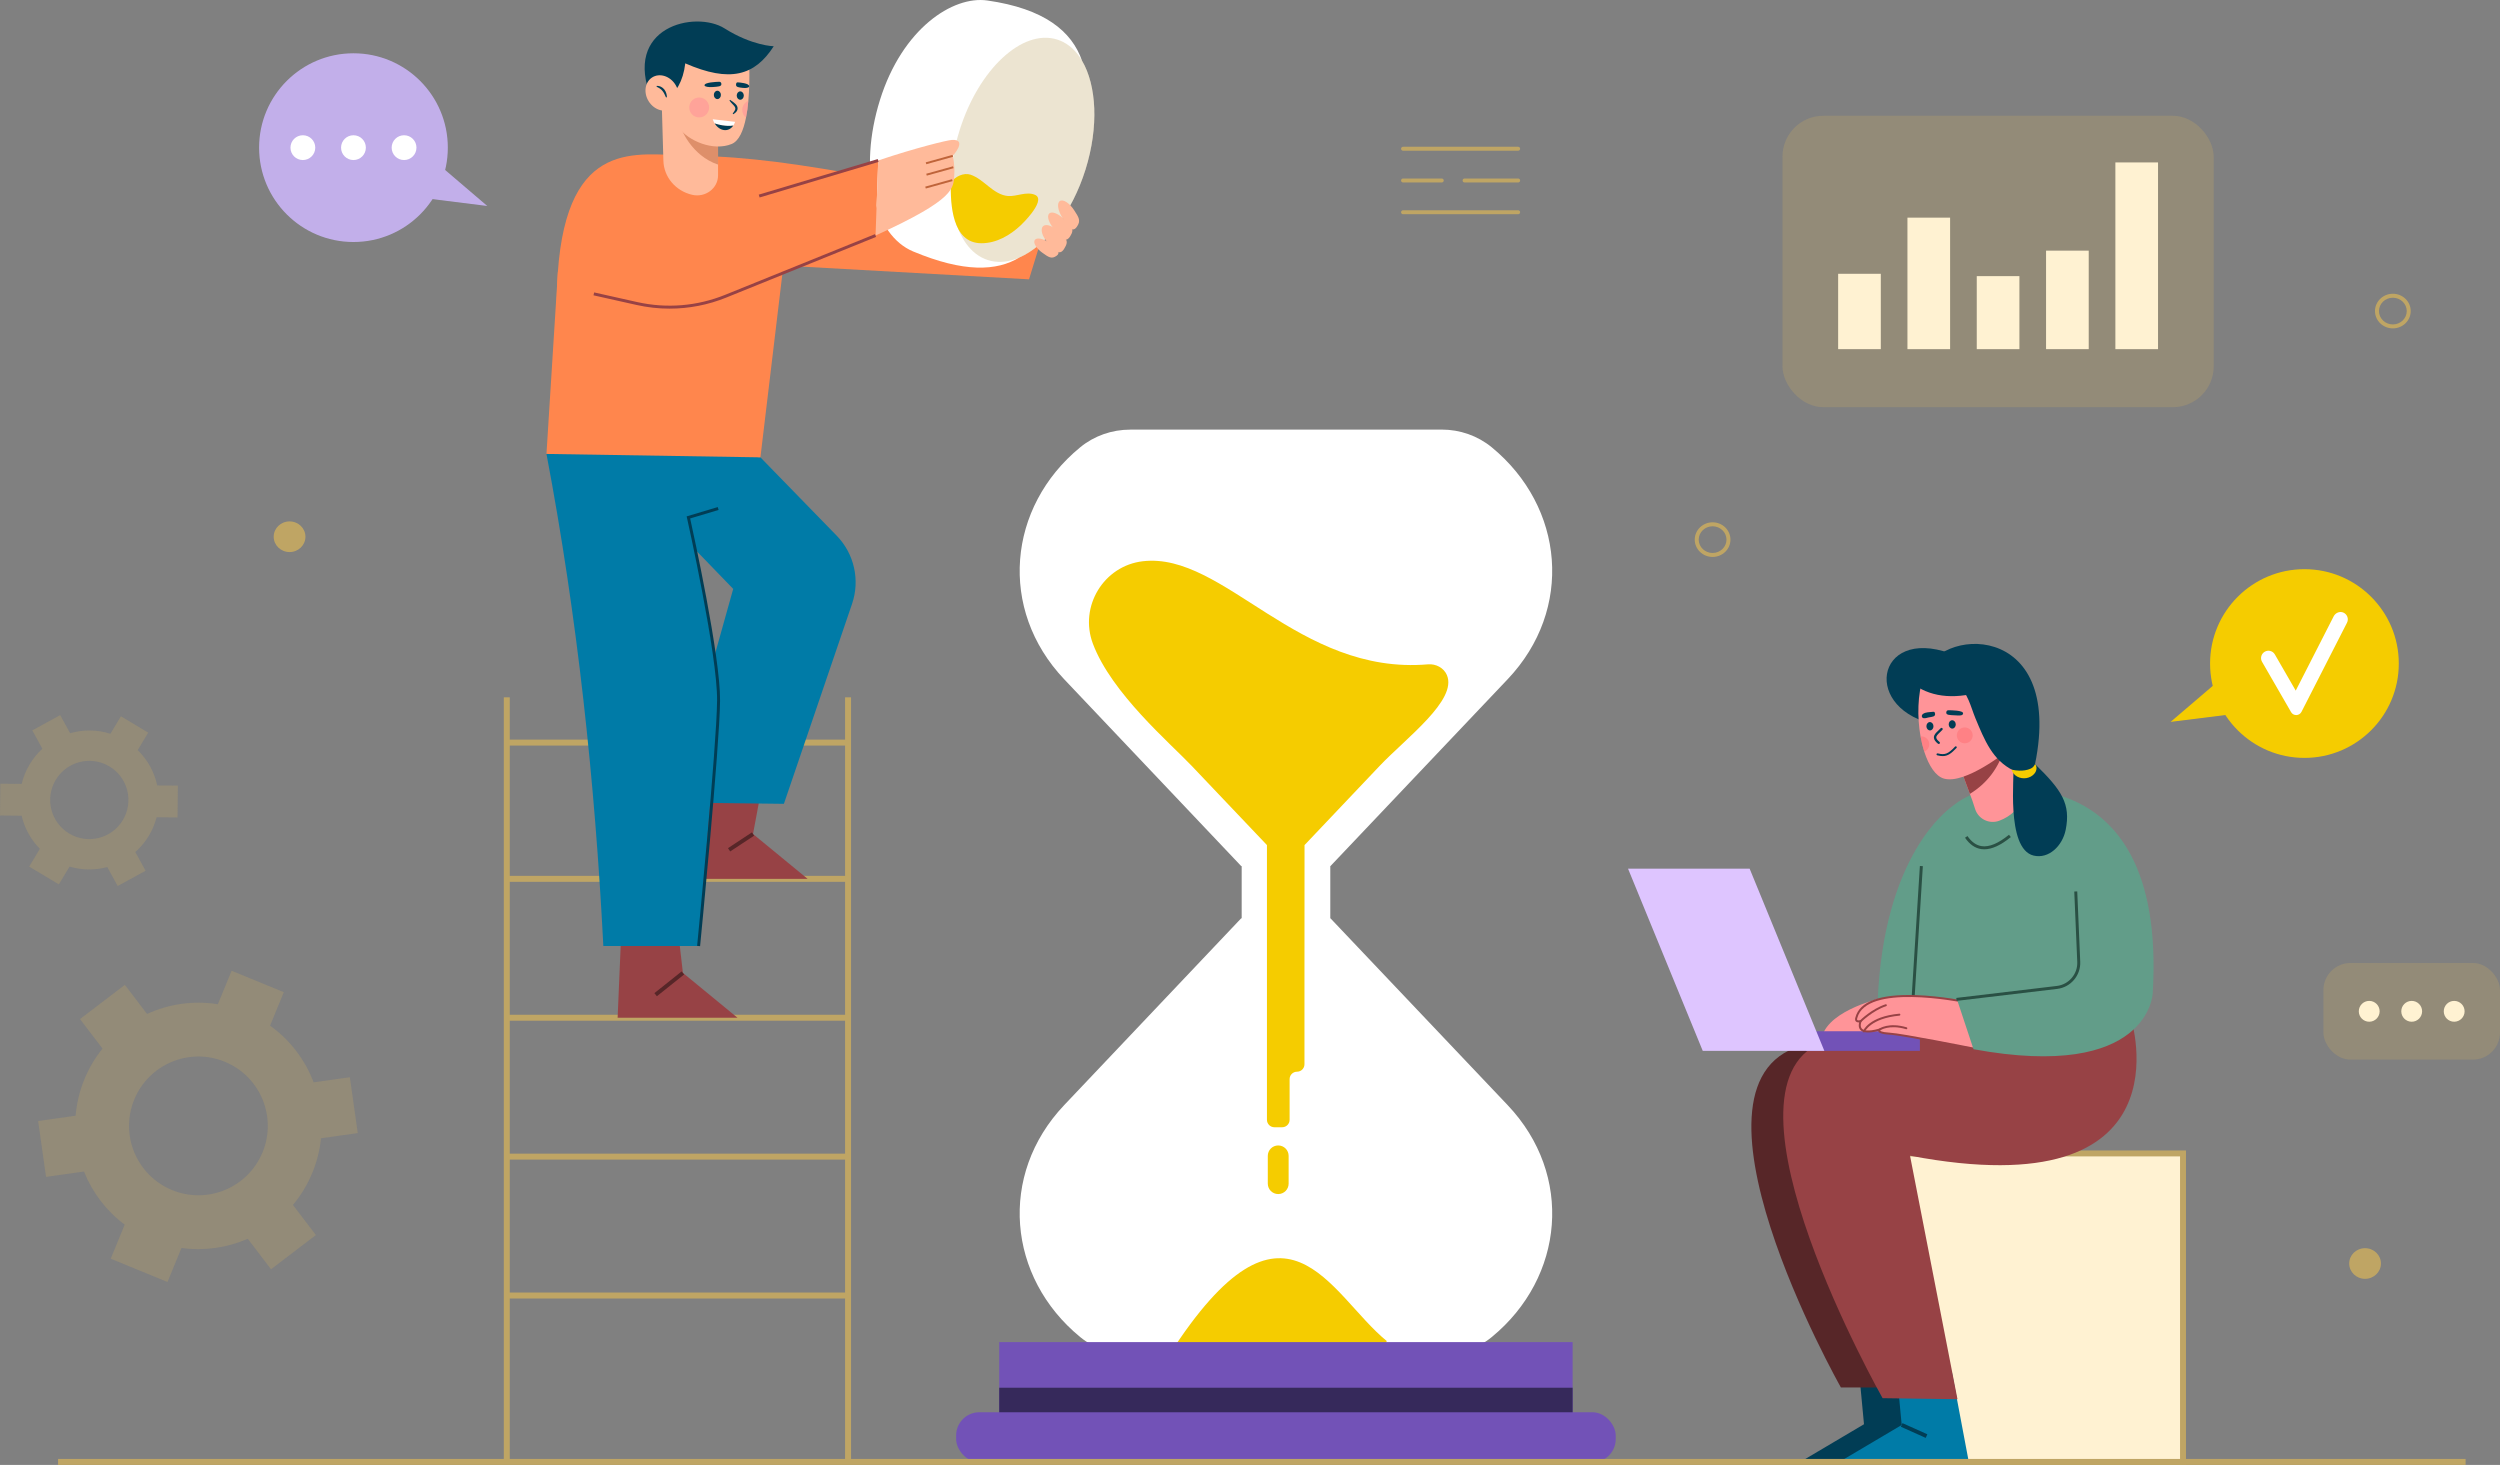 <?xml version="1.0" encoding="UTF-8"?>
<svg id="Layer_2" data-name="Layer 2" xmlns="http://www.w3.org/2000/svg" viewBox="0 0 2519.87 1476.59">
  <rect x="0" y="0" width="2519.87" height="1476.59" fill="#808080" stroke="none"/>
  <defs>
    <style>
      .cls-1 {
        fill: #f5cc00;
      }

      .cls-2, .cls-3 {
        opacity: .5;
      }

      .cls-2, .cls-4 {
        fill: #bf643a;
      }

      .cls-5 {
        fill: #fff;
      }

      .cls-6 {
        fill: #7252b7;
      }

      .cls-7, .cls-8 {
        fill: #bfa564;
      }

      .cls-9 {
        fill: #fff2d2;
      }

      .cls-10 {
        fill: #ff864d;
      }

      .cls-11 {
        fill: #007ba7;
      }

      .cls-12 {
        fill: #629d89;
      }

      .cls-13 {
        fill: #974245;
      }

      .cls-14 {
        fill: #ffba9a;
      }

      .cls-15 {
        opacity: .6;
      }

      .cls-15, .cls-16 {
        fill: #ff9498;
      }

      .cls-17 {
        fill: #2a5044;
      }

      .cls-18 {
        fill: #36295b;
      }

      .cls-3 {
        fill: #ff6e73;
      }

      .cls-19 {
        fill: #572628;
      }

      .cls-8 {
        opacity: .3;
      }

      .cls-20 {
        fill: #dec5ff;
      }

      .cls-21 {
        fill: #013d55;
      }

      .cls-22 {
        fill: #c2afea;
      }
    </style>
  </defs>
  <g id="OBJECTS">
    <g>
      <g>
        <ellipse class="cls-7" cx="2383.87" cy="1273.55" rx="16" ry="15.45"/>
        <path class="cls-7" d="m1726.21,561.37c-9.93,0-18-7.83-18-17.45s8.07-17.46,18-17.46,18,7.83,18,17.46-8.07,17.45-18,17.45Zm0-30.91c-7.72,0-14,6.04-14,13.46s6.28,13.45,14,13.45,14-6.04,14-13.45-6.28-13.46-14-13.46Z"/>
        <path class="cls-7" d="m2411.87,331c-9.93,0-18-7.83-18-17.46s8.07-17.46,18-17.46,18,7.83,18,17.46-8.07,17.46-18,17.46Zm0-30.91c-7.72,0-14,6.04-14,13.46s6.28,13.46,14,13.46,14-6.04,14-13.46-6.28-13.46-14-13.46Z"/>
        <ellipse class="cls-7" cx="291.87" cy="541" rx="16" ry="15.45"/>
        <g>
          <path class="cls-7" d="m1530.21,151.93h-116c-1.11,0-2-.89-2-2s.89-2,2-2h116c1.11,0,2,.89,2,2s-.89,2-2,2Z"/>
          <path class="cls-7" d="m1530.21,183.93h-54c-1.11,0-2-.89-2-2s.89-2,2-2h54c1.11,0,2,.89,2,2s-.89,2-2,2Z"/>
          <path class="cls-7" d="m1453.21,183.93h-39c-1.11,0-2-.89-2-2s.89-2,2-2h39c1.11,0,2,.89,2,2s-.89,2-2,2Z"/>
          <path class="cls-7" d="m1530.21,215.93h-116c-1.11,0-2-.89-2-2s.89-2,2-2h116c1.11,0,2,.89,2,2s-.89,2-2,2Z"/>
        </g>
      </g>
      <g>
        <g>
          <path class="cls-5" d="m1341.03,925.6h-.17v-52.65h.17l178.59-188.3c66.76-70.39,57.2-173.64-16.03-233.8-14.18-11.65-32.08-17.86-50.43-17.85l-314.02.05c-18.35,0-36.23,6.21-50.4,17.85-73.22,60.13-82.81,163.34-16.11,233.74l178.41,188.31h.5v52.65h-.5l-178.41,188.31c-66.7,70.4-57.11,173.61,16.11,233.74,14.18,11.64,32.06,17.85,50.4,17.85l314.02.05c18.35,0,36.25-6.2,50.43-17.85,73.24-60.16,82.8-163.4,16.03-233.8l-178.59-188.3Z"/>
          <g>
            <path class="cls-1" d="m1458.41,680.45c-3.15-7.34-11.09-11.51-19.05-10.83-130.93,11.22-205.63-113.35-287.37-103.93-39.61,4.57-64.44,45.75-50.43,83.08,18.77,50.01,78,100.37,99.71,123.29l75.75,79.73v133.84h.11c-.15.08-.22.11-.11,0v143.09c0,4.14,3.35,7.49,7.49,7.49h7.86c4.14,0,7.49-3.35,7.49-7.49v-41.02c0-4.14,3.35-7.49,7.49-7.49h0c4.14,0,7.49-3.35,7.49-7.49v-87.09l.07-133.84,75.61-79.72c26.75-28.2,78.68-66.45,67.88-91.61Z"/>
            <path class="cls-1" d="m1288.37,1203.55h0c-5.8,0-10.5-4.7-10.5-10.5v-28c0-5.8,4.7-10.5,10.5-10.5h0c5.8,0,10.5,4.7,10.5,10.5v28c0,5.8-4.7,10.5-10.5,10.5Z"/>
            <path class="cls-1" d="m1389.87,1363.9h-143l-68.33,1.65c117.33-182.67,161.33-60.89,219.33-13.78l-8,12.13Z"/>
          </g>
        </g>
        <g>
          <rect class="cls-6" x="1007.18" y="1352.77" width="577.94" height="91.69"/>
          <rect class="cls-18" x="1007.18" y="1398.75" width="577.94" height="45.71"/>
          <rect class="cls-6" x="963.72" y="1423.47" width="664.85" height="50.48" rx="23.42" ry="23.42"/>
        </g>
      </g>
      <g>
        <path class="cls-8" d="m314.87,1182.01c4.67-11.37,7.52-23.03,8.7-34.68l37.04-5.23-7.96-56.33-36.52,5.16c-8.55-22.57-23.6-42.62-43.91-57.11l13.86-33.76-52.63-21.61-13.86,33.76c-24.63-3.96-49.43-.27-71.37,9.78l-22.36-29.33-45.24,34.49,22.68,29.75c-7.34,9.12-13.51,19.42-18.18,30.79-4.97,12.1-7.87,24.52-8.9,36.89l-37.79,5.34,7.96,56.33,38.26-5.4c8.36,20.95,22.38,39.63,41.04,53.54l-14.09,34.33,57.23,23.49,14.09-34.33c23.05,3.22,46.15-.22,66.82-9.25l23.43,30.73,45.24-34.49-23.14-30.35c7.96-9.52,14.62-20.4,19.59-32.5Zm-141.42,17.51c-35.71-14.66-52.78-55.5-38.12-91.22,14.66-35.71,55.51-52.78,91.22-38.12,35.71,14.66,52.78,55.51,38.12,91.22-14.67,35.72-55.51,52.78-91.22,38.12Z"/>
        <path class="cls-8" d="m150.08,842.34c3.56-5.94,6.14-12.21,7.78-18.6l21.1.21.32-32.08-20.8-.21c-2.86-13.31-9.56-25.76-19.66-35.56l10.58-17.66-27.52-16.5-10.58,17.66c-13.4-4.29-27.54-4.33-40.63-.58l-9.99-18.25-28.14,15.41,10.14,18.51c-4.86,4.46-9.18,9.69-12.74,15.63-3.79,6.33-6.46,13.01-8.08,19.82l-21.53-.22-.32,32.08,21.79.22c2.89,12.39,9.13,23.99,18.36,33.32l-10.76,17.95,29.93,17.94,10.76-17.95c12.58,3.74,25.76,3.78,38.05.49l10.47,19.11,28.14-15.41-10.34-18.88c5.24-4.64,9.88-10.14,13.67-16.47Zm-80.34-2.19c-18.68-11.19-24.75-35.41-13.55-54.09,11.19-18.68,35.41-24.74,54.09-13.55,18.68,11.19,24.74,35.41,13.55,54.09-11.2,18.68-35.41,24.74-54.09,13.55Z"/>
      </g>
      <g>
        <rect class="cls-8" x="1796.63" y="116.68" width="434.67" height="293.76" rx="41.2" ry="41.2"/>
        <g>
          <rect class="cls-9" x="1852.76" y="275.97" width="42.99" height="75.95"/>
          <rect class="cls-9" x="1922.61" y="219.38" width="42.99" height="132.55"/>
          <rect class="cls-9" x="1992.47" y="278.33" width="42.99" height="73.6"/>
          <rect class="cls-9" x="2062.33" y="252.63" width="42.99" height="99.29"/>
          <rect class="cls-9" x="2132.19" y="163.72" width="42.99" height="188.21"/>
        </g>
      </g>
      <g>
        <g>
          <g>
            <rect class="cls-7" x="508.81" y="882.82" width="348" height="6"/>
            <rect class="cls-7" x="508.81" y="745.49" width="348" height="6"/>
            <rect class="cls-7" x="508.81" y="1022.82" width="348" height="6"/>
            <rect class="cls-7" x="508.81" y="1162.82" width="348" height="6"/>
            <rect class="cls-7" x="508.81" y="1302.82" width="348" height="6"/>
          </g>
          <rect class="cls-7" x="507.81" y="702.88" width="6" height="772.67"/>
          <rect class="cls-7" x="851.81" y="702.88" width="6" height="772.67"/>
        </g>
        <g>
          <path class="cls-10" d="m682.53,157.55c95.33-4,232.94,28.71,375.11,57.6l-20.44,66.4-310-17.33-44.67-106.67Z"/>
          <g>
            <g>
              <polygon class="cls-13" points="706.42 792.38 693.2 885.82 814.01 885.82 759.01 840.64 768.21 791.29 706.42 792.38"/>
              <path class="cls-11" d="m766.46,460.98l76.89,78.98c17.67,18.16,23.66,44.7,15.48,68.68l-68.71,201.58-111.3-1.33,60.21-215.31-145.16-150.02,172.59,17.43Z"/>
              <rect class="cls-19" x="732.48" y="846.59" width="28.91" height="4" transform="translate(-343.67 550.95) rotate(-33.38)"/>
            </g>
            <g>
              <polygon class="cls-13" points="626.46 933.49 622.53 1025.82 743.35 1025.82 688.34 980.64 682.45 929.56 626.46 933.49"/>
              <path class="cls-11" d="m550.81,457.55c31.26,164.88,48.83,330.27,57.33,496h96l21-258-45-273-129.33,35Z"/>
              <rect class="cls-19" x="657.03" y="989.59" width="35.14" height="4" transform="translate(-471.08 636.96) rotate(-38.57)"/>
            </g>
            <path class="cls-21" d="m705.64,953.69l-2.98-.3c.2-2,19.72-200.47,20.13-247.26.41-46.68-30.07-182.89-30.38-184.27l-.31-1.36,31.34-9.4.86,2.88-28.66,8.6c3.21,14.47,30.54,139.1,30.15,183.59-.41,46.92-19.95,245.53-20.14,247.53Z"/>
          </g>
          <g>
            <path class="cls-5" d="m1090.64,61.22c-10.4-29.89-38.18-52.55-95.46-60.73-35-5-85.8,28.58-108.19,100.19-22.39,71.61-6.06,136.29,33.46,152.8,50.97,21.29,84.12,19.99,107.15,6,26.63-11.61,52.87-44.91,66.55-88.64,13.47-43.06,11.15-84.75-3.51-109.61Z"/>
            <ellipse class="cls-8" cx="1030.68" cy="150.99" rx="116.5" ry="66.5" transform="translate(578.94 1089.62) rotate(-72.63)"/>
            <path class="cls-1" d="m1039.55,215.23c5.72-7.43,10.23-16,3.71-18.84-.04-.02-.09-.04-.13-.05-4.28-1.8-9.08-1.34-13.61-.49-4.53.85-9.08,2.07-13.66,1.7-7.14-.59-13.5-4.95-19.26-9.54-5.76-4.59-11.46-9.62-18.29-11.93-6.84-2.3-15.59,1.75-19.92,7.91-.52,21.44,1.1,61.18,30.87,61.19,15.19,0,29.01-8.09,39.76-18.26,1.71-1.62,6.43-6.36,10.53-11.69Z"/>
          </g>
          <g>
            <path class="cls-14" d="m1073.35,221.92c5.81,6.36,10.49,8.15,5.34,16.25-5.33,8.38-9.9-.41-15.71-6.76-5.81-6.36-8.2-13.63-5.34-16.25,2.86-2.62,9.9.41,15.71,6.76Z"/>
            <path class="cls-14" d="m1082.69,211.89c4.68,7.23,7.13,10.65,2.57,16.91-4.98,6.85-9.69-2.04-14.37-9.28-4.68-7.23-5.83-14.8-2.57-16.91,3.26-2.11,9.69,2.04,14.37,9.28Z"/>
            <path class="cls-14" d="m1067.68,234.25c5.81,6.36,10.85,7.3,4.79,16.76-5,7.8-10.45.1-16.27-6.26-5.81-6.36-7.96-13.86-4.79-16.76,3.17-2.9,10.45-.1,16.27,6.26Z"/>
            <path class="cls-14" d="m1050.61,254.72c6.13,4.34,9.29,6.98,14.65,2.87,4.61-3.54-1.43-8.52-7.56-12.87-6.13-4.34-12.69-5.63-14.65-2.87-1.96,2.76,1.43,8.52,7.56,12.87Z"/>
          </g>
          <g>
            <polygon class="cls-10" points="680.23 161.46 797.2 204.21 766.46 460.98 550.81 457.55 562.34 274.09 680.23 161.46"/>
            <path class="cls-10" d="m649.2,236.21l32.28-80c-49.61-1.33-118.95-12-120.28,146.67l125.33,10.67s181.51-68.07,196-74.67l2.67-77.17c-70.08,23.54-236,74.5-236,74.5Z"/>
            <path class="cls-14" d="m961.87,176.05c.7-9.4-1.5-19-1.5-19,0,0,15.5-17-1-16-4.71.29-35.83,7.81-74.21,20.7l-2.65,75.65c81.69-37.16,78.36-47.85,79.36-61.35Z"/>
            <rect class="cls-13" x="762.59" y="178.15" width="125.18" height="3" transform="translate(-16.88 243.86) rotate(-16.64)"/>
            <path class="cls-13" d="m674.99,311.1c-11.14,0-22.32-1.23-33.38-3.71l-43.4-9.72.66-2.93,43.4,9.72c29.74,6.66,60.41,4.13,88.66-7.31l151.01-61.15,1.12,2.78-151.01,61.15c-18.32,7.42-37.63,11.16-57.06,11.16Z"/>
            <g>
              <rect class="cls-4" x="932.86" y="159.8" width="28.02" height="2" transform="translate(-8.48 259.41) rotate(-15.53)"/>
              <rect class="cls-4" x="933.36" y="171.3" width="28.02" height="2" transform="translate(-11.54 259.96) rotate(-15.53)"/>
              <rect class="cls-4" x="932.36" y="184.3" width="28.02" height="2" transform="translate(-15.06 260.17) rotate(-15.53)"/>
            </g>
          </g>
          <g>
            <path class="cls-14" d="m723.76,100.91v75.88c0,13.04-12.78,22.64-26.05,19.58-16.67-3.83-28.59-17.9-29.04-34.3l-1.76-61.16h56.85Z"/>
            <path class="cls-2" d="m723.76,123.98v41.92c-27.32-9.08-37.42-36.97-37.42-36.97l37.42-4.95Z"/>
            <path class="cls-14" d="m754.28,101.56c-.47,5.85-1.25,11.71-2.37,17.13-2.58,12.87-6.97,23.37-14.42,26.43-18.76,7.7-43.55-3.27-53.24-16.18-9.68-12.91-12.39-76.91-12.39-76.91l29.05-19.93,53.8,22.08s1.72,23.93-.43,47.38Z"/>
            <path class="cls-21" d="m670.8,101.52c10.36-7.79,17.78-19.34,19.91-37.66,45.07,19.7,70.08,12.48,89.16-17.24,0,0-21.67-.4-49.54-17.98-29.32-18.49-103.64-1.89-73.51,71.27l13.99,1.61Z"/>
            <path class="cls-14" d="m680.72,85.24c5.47,8.67,3.9,19.49-3.51,24.17-7.41,4.68-17.86,1.45-23.33-7.22-5.47-8.67-3.9-19.49,3.51-24.17,7.41-4.68,17.86-1.45,23.33,7.22Z"/>
            <g>
              <path class="cls-21" d="m726.65,95.67c0,2.33-1.6,4.22-3.57,4.22s-3.57-1.89-3.57-4.22,1.6-4.22,3.57-4.22,3.57,1.89,3.57,4.22Z"/>
              <path class="cls-21" d="m749.72,96.32c0,2.33-1.6,4.22-3.57,4.22s-3.57-1.89-3.57-4.22,1.6-4.22,3.57-4.22,3.57,1.89,3.57,4.22Z"/>
              <path class="cls-21" d="m735.91,100.65c1.21.84,2.4,1.66,3.59,2.57,1.19.92,2.36,1.95,3.3,3.46.95,1.54.85,3.9-.14,5.3-.96,1.43-2.21,2.38-3.53,3.16l-.61-.71c.85-1.2,1.79-2.29,2.3-3.45.54-1.16.47-2.11-.1-3.14-.52-1.07-1.61-2.04-2.57-3.11-1-1.05-2.07-2.14-2.91-3.43l.68-.65Z"/>
              <path class="cls-21" d="m727.11,84.65c.22,2.67-3.61,2.66-8.3,3.06-4.69.39-8.59-.34-8.69-1.64-.27-3.17,12.29-3.54,14.15-3.63.51-.03,1.03-.04,1.52.12.89.3,1.26,1.23,1.33,2.09Z"/>
              <path class="cls-21" d="m741.87,85.25c-.12,2.73,2.87,2.81,6.53,3.3,3.66.5,6.68-.17,6.74-1.5.14-3.25-9.65-3.88-11.09-4.01-.4-.04-.81-.07-1.18.09-.69.29-.96,1.23-1,2.12Z"/>
              <g>
                <path class="cls-5" d="m739.08,126.6c.73-1.08,1.37-2.33,1.87-3.8l-22.58-2.6c.55,1.58,1.23,2.99,2.01,4.24,3.91,1.34,11.16,3.22,18.7,2.16Z"/>
                <path class="cls-21" d="m720.38,124.44c4.96,7.95,13.96,9.14,18.7,2.16-7.54,1.05-14.79-.83-18.7-2.16Z"/>
              </g>
              <circle class="cls-15" cx="704.75" cy="108.33" r="10.04" transform="translate(436.73 769.06) rotate(-76.66)"/>
              <path class="cls-15" d="m754.28,101.56c-.47,5.85-1.25,11.71-2.37,17.13-2.32-1.81-3.79-4.65-3.79-7.83,0-4.17,2.54-7.75,6.15-9.3Z"/>
            </g>
            <path class="cls-21" d="m671.29,98.2c-1.11-2.41-2.03-4.76-3.59-6.58-1.47-1.9-3.5-3.09-5.9-4.18l.17-.92c2.81-.15,5.73,1.32,7.57,3.6,1.79,2.33,2.64,5.14,2.66,7.88l-.92.19Z"/>
          </g>
        </g>
        <g>
          <circle class="cls-22" cx="356.27" cy="148.82" r="95.11"/>
          <polygon class="cls-22" points="414.21 141.9 491.16 207.62 408.15 197.24 414.21 141.9"/>
          <g>
            <circle class="cls-5" cx="305.27" cy="148.82" r="12.5"/>
            <circle class="cls-5" cx="356.27" cy="148.82" r="12.5"/>
            <circle class="cls-5" cx="407.27" cy="148.82" r="12.5"/>
          </g>
        </g>
      </g>
      <g>
        <rect class="cls-8" x="2341.87" y="970.65" width="178" height="97.4" rx="27.3" ry="27.3"/>
        <g>
          <circle class="cls-9" cx="2473.69" cy="1019.35" r="10.5"/>
          <circle class="cls-9" cx="2430.87" cy="1019.35" r="10.5"/>
          <circle class="cls-9" cx="2388.05" cy="1019.35" r="10.5"/>
        </g>
      </g>
      <g>
        <g>
          <rect class="cls-9" x="1900.06" y="1162.59" width="300.3" height="311"/>
          <path class="cls-7" d="m2203.37,1476.59h-306.3v-317h306.3v317Zm-300.3-6h294.3v-305h-294.3v305Z"/>
        </g>
        <g>
          <circle class="cls-1" cx="2322.75" cy="668.81" r="95.11"/>
          <polygon class="cls-1" points="2264.82 661.89 2187.86 727.61 2270.87 717.23 2264.82 661.89"/>
          <path class="cls-5" d="m2319.78,717.5c-2.16,4.22-8.13,4.37-10.5.27l-29.26-50.71c-2.06-3.56-.83-8.12,2.73-10.17,3.56-2.06,8.12-.84,10.17,2.73l21.06,36.49,38.22-74.85c1.83-3.59,6.16-5.44,9.85-3.79,3.93,1.75,5.54,6.41,3.61,10.19l-45.88,89.84Z"/>
        </g>
        <g>
          <g>
            <g>
              <polygon class="cls-21" points="1929.42 1382.45 1946.81 1474.78 1812.53 1474.78 1878.81 1435.55 1873.43 1378.52 1929.42 1382.45"/>
              <path class="cls-19" d="m1882.38,1157.9l63.4,240.61h-90.24s-178.01-314.97-34.01-345.97l60.84,105.36Z"/>
            </g>
            <g>
              <polygon class="cls-11" points="1967.42 1383.21 1984.81 1475.55 1850.53 1475.55 1916.81 1436.31 1911.43 1379.29 1967.42 1383.21"/>
              <path class="cls-13" d="m2147.98,1026.98s61.22,191.9-222.78,137.9l47.83,245.43-75.49-1.03s-175.56-310.16-61.73-358.42l312.17-23.88Z"/>
              <rect class="cls-21" x="1927.34" y="1428.2" width="4" height="27.46" transform="translate(-175.76 2612.43) rotate(-65.85)"/>
            </g>
          </g>
          <g>
            <path class="cls-16" d="m1956.61,1019.27l-26.8,29.8-94,1.04c1-29.72,57-43.04,57-43.04l63.8,12.2Z"/>
            <path class="cls-12" d="m1998.81,972.27l-42.2,47-64.08-7.72c5.33-151.33,72.96-196.68,72.96-196.68l33.32,157.4Z"/>
            <path class="cls-12" d="m1988.81,800.55s-66.95,19.67-64,131c1.7,64.1,4,105,4,105l207,2-34-177-113-61Z"/>
            <g>
              <rect class="cls-6" x="1820.27" y="1039.44" width="114.87" height="19.78"/>
              <polygon class="cls-20" points="1838.85 1059.21 1716.28 1059.21 1640.96 875.55 1763.53 875.55 1838.85 1059.21"/>
            </g>
            <rect class="cls-17" x="1861.56" y="941.75" width="141.02" height="3" transform="translate(869.84 2812.54) rotate(-86.41)"/>
            <path class="cls-16" d="m1982.87,1010.3s-106.75-21.75-112.06,15.99c0,0-1.66,4.35,4.64,2.98,0,0-7.18,15.83,19.05,8.5,0,0-3.68,3.32,10.11,4.11,13.79.79,91.26,16.42,91.26,16.42l-13-48Z"/>
            <path class="cls-13" d="m1997.25,1059.6l-1.59-.32c-.77-.16-77.55-15.62-91.12-16.4-9.29-.54-10.95-2.23-11.38-3.46-.03-.08-.05-.16-.07-.23-9.24,2.36-15.32,1.96-18.04-1.2-2.03-2.37-1.62-5.57-1.1-7.48-1.58.11-2.75-.27-3.45-1.11-1.27-1.51-.43-3.71-.32-3.96,4.16-15.94,24.56-23.55,60.51-22.43,26.5.8,52.12,6.28,52.38,6.33l.59.13,13.58,50.15Zm-98.93-23.94l-3.16,2.85s-.14.17-.11.24c.03.07.71,1.62,9.61,2.12,12.77.73,78.41,13.83,89.81,16.12l-12.42-45.84c-8.35-1.71-100.91-19.79-109.98,14.9-.21.55-.43,1.58-.04,2.05.41.48,1.57.55,3.19.2l1.94-.42-.82,1.81s-1.96,4.45.23,7c1.6,1.86,5.96,3.39,17.64.12l4.1-1.14Z"/>
            <g>
              <path class="cls-13" d="m1894.5,1038.77c-.31,0-.62-.15-.82-.42-.32-.45-.22-1.07.23-1.39.39-.28,9.85-6.87,27.86-1.48.53.16.83.71.67,1.24-.16.53-.71.85-1.24.67-17-5.09-26.03,1.12-26.12,1.19-.18.12-.38.19-.58.19Z"/>
              <path class="cls-13" d="m1878.71,1040.63c-.12,0-.24-.02-.36-.07-.51-.2-.77-.77-.57-1.29.23-.59,5.95-14.63,36.58-17.54.55-.07,1.04.35,1.09.9.05.55-.35,1.04-.9,1.09-29.25,2.77-34.85,16.13-34.9,16.27-.16.39-.54.63-.93.63Z"/>
              <path class="cls-13" d="m1875.44,1030.27c-.26,0-.52-.1-.71-.3-.39-.39-.39-1.02,0-1.41.48-.48,11.94-11.71,25.79-16.29.51-.17,1.09.11,1.26.64.17.52-.11,1.09-.64,1.26-13.4,4.43-24.89,15.7-25,15.81-.2.19-.45.29-.7.29Z"/>
            </g>
            <path class="cls-12" d="m1985.78,801.67l109.03,184.88-122.2,21,16.58,50c176.75,32.46,180.61-56,180.61-56,15.53-253.22-178.41-203.75-184.03-199.88Z"/>
            <path class="cls-17" d="m1972.2,1008.83l-.35-2.98,101.38-12.07c12.04-1.43,21.06-12.05,20.54-24.16l-3.02-71.01,3-.12,3.02,71.01c.58,13.67-9.6,25.64-23.19,27.26l-101.38,12.07Z"/>
            <path class="cls-17" d="m2000.02,856.06c-1.01,0-2-.07-2.97-.21-6.33-.91-11.85-4.77-16.42-11.46l2.48-1.69c4.07,5.97,8.91,9.39,14.37,10.18,7.57,1.09,16.81-2.78,27.44-11.49l1.9,2.32c-10.01,8.21-19.01,12.35-26.8,12.35Z"/>
          </g>
          <g>
            <path class="cls-16" d="m2015.31,827.19l-.23.09c-9.93,3.68-20.92-1.63-24.22-11.69l-2.83-8.65-13.8-37.24-2.6-7.04,58.88-21.76,10.86,30.64c7.99,22.55-3.61,47.35-26.05,55.65Z"/>
            <path class="cls-13" d="m2020.87,752.71c-6.08,21.67-18.33,37-35.33,47.5l-11.31-30.52,46.64-16.98Z"/>
            <path class="cls-21" d="m1965.39,658.43c-75.52-26.88-89.52,58.45-12.02,72.29l12.02-72.29Z"/>
            <path class="cls-16" d="m2043.15,713.01l-20.8,44.52s-41.52,33.24-62.88,27.28c-8.4-2.32-15.32-12.92-19.92-27.16-1.52-4.76-2.8-9.96-3.76-15.36-3.48-19.6-3.04-42.36,2.88-60.12l65.28,2.36,39.2,28.48Z"/>
            <path class="cls-21" d="m1938.68,682.16c1.7-4.67,31.12,6.94,34.37,8.88,10.22,6.12,13.54,22.03,18.07,32.92,9.25,22.25,17.21,42.11,38,52.5,2,1-7.97,79.06,20.65,85.92,15.29,3.67,29.1-9.84,32.32-25.88,5.23-26.03-3.72-39.96-30.89-66.29,30-146.67-100.67-138.67-112.52-88.05Z"/>
            <g>
              <path class="cls-21" d="m1964.19,730.28c.07,2.33,1.72,4.16,3.69,4.1,1.97-.06,3.5-1.99,3.43-4.32-.07-2.33-1.72-4.16-3.69-4.1-1.97.06-3.5,1.99-3.43,4.32Z"/>
              <path class="cls-21" d="m1941.72,732.13c.07,2.33,1.72,4.16,3.69,4.1,1.97-.06,3.5-1.99,3.43-4.32-.07-2.33-1.72-4.16-3.69-4.1-1.97.06-3.5,1.99-3.43,4.32Z"/>
              <path class="cls-21" d="m1954.15,749.9c-.26,0-.53-.09-.75-.26-2.74-2.19-4.05-4.16-4.13-6.2-.11-2.78,2.09-4.85,4.43-7.04.8-.75,1.63-1.53,2.38-2.36.45-.48,1.2-.53,1.69-.08.49.45.52,1.2.08,1.69-.8.88-1.67,1.7-2.52,2.5-2,1.89-3.74,3.52-3.67,5.2.05,1.27,1.14,2.75,3.23,4.43.52.41.6,1.16.19,1.68-.23.3-.58.45-.93.45Z"/>
              <path class="cls-21" d="m1961.71,718.2c-.14,2.67,3.68,2.55,8.37,2.79,4.69.25,8.39.72,8.62-1.9.28-3.16-12.36-3.15-14.21-3.19-.51-.01-1.03-.01-1.51.16-.88.33-1.22,1.26-1.27,2.13Z"/>
              <path class="cls-21" d="m1950.47,719.61c.2,2.72-2.77,2.88-6.41,3.49-1.59.27-3.31,1.06-4.97.84-2.3-.3-2.66-2.98-.82-4.32,2.69-1.96,6.81-1.76,9.96-2.15.4-.05.8-.09,1.18.05.7.27.99,1.2,1.06,2.08Z"/>
              <path class="cls-21" d="m1958.12,762.11c-1.61,0-3.4-.26-5.46-.79-.54-.14-.86-.68-.72-1.22.14-.53.67-.85,1.22-.72,7.57,1.95,10.68.2,17.44-6.83.39-.4,1.02-.41,1.41-.03.4.39.41,1.02.03,1.41-5.1,5.3-8.55,8.18-13.92,8.18Z"/>
              <path class="cls-3" d="m1986.02,735.56c3.12,3.12,3.12,8.19,0,11.31-3.12,3.12-8.19,3.12-11.31,0-3.12-3.12-3.12-8.19,0-11.31,3.12-3.12,8.19-3.12,11.31,0Z"/>
              <path class="cls-3" d="m1942.27,755.85c-.8.8-1.72,1.4-2.72,1.8-1.52-4.76-2.8-9.96-3.76-15.36,2.32-.28,4.72.48,6.48,2.28,3.12,3.12,3.12,8.16,0,11.28Z"/>
            </g>
            <path class="cls-21" d="m1922.45,684.71c17.95,16.37,41.01,20.63,68.67,14l-12-21-40.67.67-16,6.33Z"/>
            <path class="cls-1" d="m2027.62,775.8c3.03.59,5.31.93,7.49.97,2.15.07,4.12-.07,6.03-.37,1.91-.32,3.73-.78,5.4-1.54,1.65-.77,3.38-1.76,4.66-4.64,2.25,2.26,1.78,6.57-.37,9.24-2.11,2.76-5.26,4.33-8.41,4.83-3.17.51-6.47-.04-9.21-1.55-2.72-1.52-4.91-3.96-5.59-6.94Z"/>
          </g>
        </g>
      </g>
      <rect class="cls-7" x="58.53" y="1470.55" width="2426.67" height="6"/>
    </g>
  </g>
</svg>